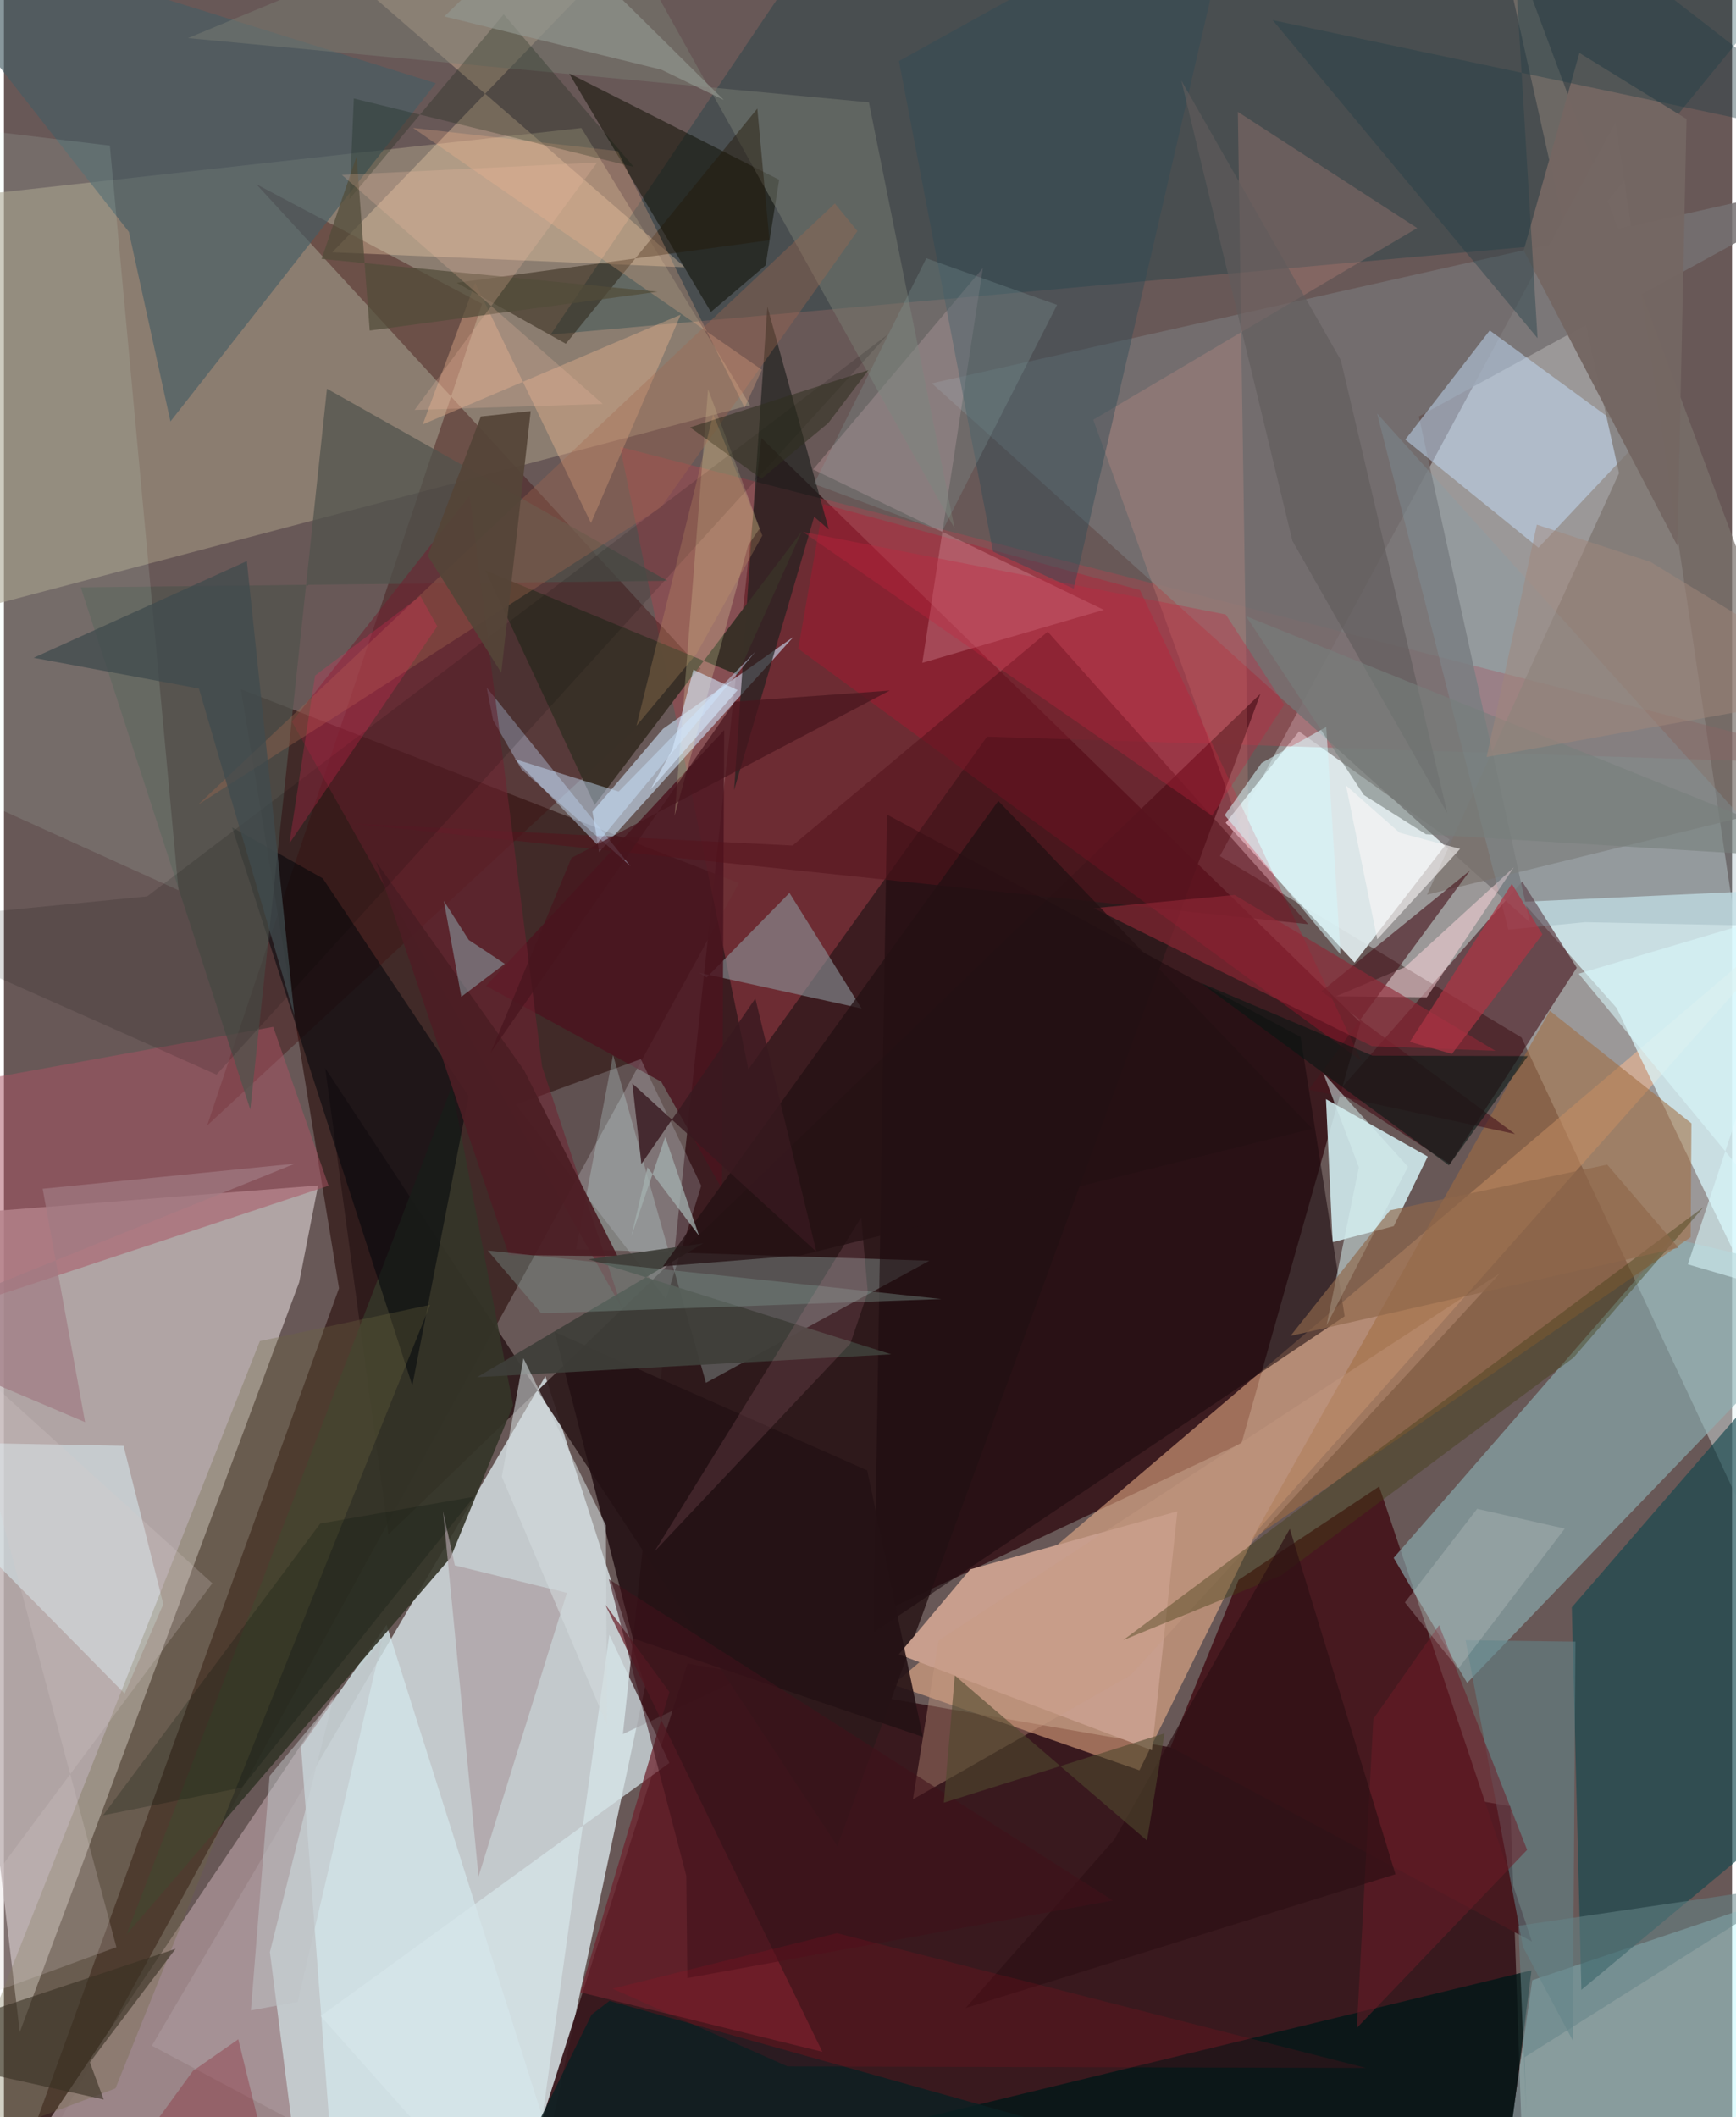 <svg xmlns="http://www.w3.org/2000/svg" width="228" height="278" viewBox="0 0 836 1024"><path fill="#685857" d="M0 0h836v1024H0z"/><path fill="#d5dfe3" fill-opacity=".831" d="M71.562 989.44L252.756 1086l57.453-270.427-48.28-149.969z"/><path fill="#290007" fill-opacity=".678" d="M366.416 211.853l289.86 282.8-57.573 203.335-299.276 140.723z"/><path fill="#e2f3f3" fill-opacity=".416" d="M588.237 414.056l145.9 87.737L898 851.87 779.67 58.983z"/><path fill="#36151a" fill-opacity=".929" d="M330.69 804.66L240.88 1086h495.243l-7.359-212.398z"/><path fill="#bfb3b5" fill-opacity=".824" d="M142.828 620.183l9.146-46.813-191.143 15.059L7.661 982.86z"/><path fill="#3d2422" fill-opacity=".89" d="M162.105 623.065L-5.999 1086 355.53 427.105l-240.884-93.731z"/><path fill="#fabb92" fill-opacity=".518" d="M430.165 814.784l119.144 41.456 57.011-115.961 273.036-307.8z"/><path fill="#a69884" fill-opacity=".573" d="M279.351 61.914L-62 99.755l3.031 206.883 419.902-110.642z"/><path fill="#e2edef" fill-opacity=".91" d="M626.525 353.769l-35.484 44.208 62.352 67.619 45.985-59.507z"/><path fill="#481a20" fill-opacity=".996" d="M665.288 718.956l73.913 220.1-174.814-94.07 32.886-80.862z"/><path fill="#dbf9fe" fill-opacity=".722" d="M780.157 487.545l-45.45-51.372 130.578-5.998L898 732.78z"/><path fill="#d7f5f9" fill-opacity=".835" d="M672.348 593.042l16.437-33.668-49.224-27.773 3.204 69.224z"/><path fill="#ae434e" fill-opacity=".424" d="M298.061 216.16l62.066 300.994 115.455-160.856L898 369.855z"/><path fill="#8bb1b4" fill-opacity=".624" d="M894.81 619.675l-186.97 194.29-35.532-60.469 134.62-154.595z"/><path fill="#b6fbfe" fill-opacity=".42" d="M809.723 1086l81.41-179.266-151.778 51.012-14.66 101.274z"/><path fill="#2d1a1b" fill-opacity=".914" d="M185.993 742.16l421.836-406.583-204.653 557.369-247.747-376.305z"/><path fill="#013842" fill-opacity=".294" d="M415.655-62L264.483 161.818l494.779-44.455L898-52.741z"/><path fill="#3a020d" fill-opacity=".533" d="M760.887 468.045l-61.418 94.975-53.974-35.052 89.02-101.574z"/><path fill="#a18b8e" fill-opacity=".894" d="M140.84 1039.562L-18.828 1086l178.482-265.704-31.003 123.87z"/><path fill="#767172" fill-opacity=".851" d="M684.48 201.449l53.642 244.641L448.885 185.4 898 84.44z"/><path fill="#41100f" fill-opacity=".408" d="M122.132 89.116l214.905 234.293L98.31 544.352l133.017-397.413z"/><path fill="#14474d" fill-opacity=".647" d="M898 850.063l-.665-233.044-138.853 160.4 4.64 184.995z"/><path fill="#cef9f4" fill-opacity=".255" d="M339.615 668.812l-44.95-158.6-17.892 94.03 170.915 5.527z"/><path fill="#cfe7fe" fill-opacity=".576" d="M287.933 412.12l94.002-104.051-63.073 44.425-34.169 40.074z"/><path fill="#c89e8d" fill-opacity=".992" d="M567.681 730.963l-100.224 28.074L432.9 800.15l122.457 46.403z"/><path fill="#c50f2e" fill-opacity=".31" d="M396.485 243.834l-12.218 69.927 272.452 199.413-107.172-227.786z"/><path fill="#c6e3ff" fill-opacity=".478" d="M677.918 212.624l64.428 52.291 48.922-52.022-72.496-53.058z"/><path fill="#7b726d" fill-opacity=".71" d="M716.48-62l166.357 447-194.385 47.713 92.873-203.873z"/><path fill="#1b0a0d" fill-opacity=".565" d="M427.19 393.993l-6.441 395.571 227.849-152.92-21.344-135.114z"/><path fill="#fed7b2" fill-opacity=".329" d="M158.834 122.034l170.657 7.248L137.406-37.424 336.293-62z"/><path fill="#d2e4e7" fill-opacity=".824" d="M161.863 1086h118.28l-95.032-300.116-41.399 58.965z"/><path fill="#343528" fill-opacity=".91" d="M216.677 525.462L59.33 935.62l156.696-182.167 30.313-73.736z"/><path fill="#a16d41" fill-opacity=".565" d="M815.959 598.402L603.577 744.619l144.276-255.746 68.504 54.454z"/><path fill="#465d64" fill-opacity=".639" d="M60.442 112.18L-62-44.128l270.9 84.393L80.542 203.861z"/><path fill="#def8fe" fill-opacity=".463" d="M77.089 775.892l-18.7 43.236L-62 696.988 57.858 699.3z"/><path fill="#d6e6ea" fill-opacity=".714" d="M321.915 852.666L153.226 975.098 251.886 1086l40.982-295.35z"/><path fill="#0c0d00" fill-opacity=".514" d="M273.356 35.445l101.65 51.493-6.53 41.4-26.462 22.552z"/><path fill="#8b959b" fill-opacity=".596" d="M336.226 470.453l3.708 2.32 40.072-40.904 34.876 55.901z"/><path fill="#011718" fill-opacity=".788" d="M738.985 952.973L190.728 1086l587.054-43.049-52.827 20.266z"/><path fill="#00050a" fill-opacity=".525" d="M110.34 400.144l43.905 24.695 70.515 105.373-27.208 139.878z"/><path fill="#a85363" fill-opacity=".51" d="M130.252 496.658l26.79 76.834-208.682 69.122-9.783-111.252z"/><path fill="#ffc8d3" fill-opacity=".231" d="M391.443 227.046l140.636 67.925-87.813 25.627 29.285-190.923z"/><path fill="#6e222e" fill-opacity=".733" d="M395.932 992.396l-117.114-28.783 43.126-145.25-31.215-42.583z"/><path fill="#4b141e" fill-opacity=".831" d="M347.357 575.024l1.078-221.921-115.228 123.724 84.743 46.33z"/><path fill="#51544d" fill-opacity=".733" d="M119.175 536.614l37.086-348.601L321.01 280.92l-283.861 3.154z"/><path fill="#1f211f" fill-opacity=".686" d="M391.963 249.946l7.072 6.158-29.706-107.792-16.108 233.827z"/><path fill="#d7fff2" fill-opacity=".122" d="M84.438 430.587L-62 364.17l9.878-306.175 103.36 12.44z"/><path fill="#6e673e" fill-opacity=".306" d="M123.803 648.648l-155.946 393.917 86.084-32.474 152.23-378.988z"/><path fill="#d0d8df" fill-opacity=".224" d="M247.66 534.271l72.613 94.098 17.055-54.864-29.243-61.262z"/><path fill="#54131d" fill-opacity=".549" d="M630.993 447.02l-126.05-141.477-123.425 103.42-212.69-10.609z"/><path fill="#7a7e73" fill-opacity=".478" d="M89.03 18.429L282.886-62l177.02 317.639-41.465-206.142z"/><path fill="#b9cbe9" fill-opacity=".408" d="M303.105 418.928l-52.716-46.79-13.728-23.695-3.133-15.9z"/><path fill="#f6bb94" fill-opacity=".353" d="M283.98 252.98l43.413-100.789-124.774 53.073 25.354-68.477z"/><path fill="#241115" fill-opacity=".894" d="M304.254 792.412l-37.823-148.16 151.19 66.926 26.896 128.888z"/><path fill="#241a09" fill-opacity=".459" d="M219.039 136.746l151.275-20.561-5.855-63.677-92.64 113.758z"/><path fill="#6f2230" fill-opacity=".561" d="M225.268 239.714l35.054 276.08 38.931 117.453L139.321 349.08z"/><path fill="#ffd7de" fill-opacity=".506" d="M644.43 481.86l43.89.5 42.08-62.827-52.72 48.276z"/><path fill="#ffaa9a" fill-opacity=".18" d="M526.991 203.019l75.31 208.878-5.378-357.794 86.742 56.207z"/><path fill="#48161d" fill-opacity=".62" d="M637.38 479.452l93.653 69.04-99.823-21.465 78.113-106.076z"/><path fill="#393027" fill-opacity=".984" d="M285.77 389.3l-52.91-113.4 122.072 50.463 31.129-69.49z"/><path fill="#2f4b56" fill-opacity=".435" d="M478.482 266.787l39.064 17.962L597.897-62l-164.92 91.528z"/><path fill="#0c2022" fill-opacity=".827" d="M259.463 1024.777l373.362 38.134-339.891-95.162-8.636 6.644z"/><path fill="#60848a" fill-opacity=".561" d="M707.111 793.332l27.718 148.274 24.107 45.265 1.287-192.858z"/><path fill="#f8fabb" fill-opacity=".227" d="M340.638 188.258l24.967 67.328-5.592 8.201-35.572 130.766z"/><path fill="#c99b82" fill-opacity=".376" d="M723.747 615.808L452.127 793.47l-12.379 76.77 105.29-60.026z"/><path fill="#423e14" fill-opacity=".412" d="M822.267 583.76l-62.923 72.875L618.04 761.854l-76.556 31.403z"/><path fill="#746762" fill-opacity=".976" d="M735.198 121.1l26.955-95.518 51.812 31.969-4.38 206.494z"/><path fill="#ac9ea2" fill-opacity=".69" d="M212.377 730.77l17.208 176.808 42.762-137.172-54.222-13.28z"/><path fill="#8f2736" fill-opacity=".62" d="M595.35 432.858l-68.16 6.42 134.575 66.724 59.737 2.228z"/><path fill="#4c1d24" fill-opacity=".929" d="M296.855 607.589l-45.206-89.902-71.627-100.96 64.255 190.31z"/><path fill="#a4694f" fill-opacity=".349" d="M412.867 111.771l-95.111 133.692L93.883 389.214 401.965 98.418z"/><path fill="#051612" fill-opacity=".557" d="M662.013 510.578l-83.082-35.24 120.093 88.287 38.175-52.838z"/><path fill="#383123" fill-opacity=".608" d="M48.264 1015.454L-62 990.95l145.027-48.377-41.462 54.902z"/><path fill="#3e3e39" fill-opacity=".933" d="M228.903 666.083l200.329-11.052-146.385-45.95 55.435-7.699z"/><path fill="#000400" fill-opacity=".133" d="M427.617 161.749L69.25 433.547-62 446.458l164.836 73.3z"/><path fill="#c9e4ff" fill-opacity=".443" d="M247.144 367.152l39.612 41.103 76.733-93.034-66.102 67.624z"/><path fill="#85a2ad" fill-opacity=".275" d="M727.776 449.62l37.053-3.594 123.612 2.516-224.158-248.555z"/><path fill="#d5eeee" fill-opacity=".525" d="M655.471 564.582l-17.24-45.642 40.966 45.363-39.363 76.714z"/><path fill="#ffb890" fill-opacity=".255" d="M296.886 73.071l-98.969-11.187L366.641 178.81l-8.34 18.37z"/><path fill="#c5233e" fill-opacity=".325" d="M584.395 394.552l34.99-53.758-28.327-43.6-204.515-39.93z"/><path fill="#061d0a" fill-opacity=".239" d="M169.259 47.636l-2.083 48.625 74.58-89.312 62.92 73.782z"/><path fill="#6c1c28" fill-opacity=".541" d="M662.491 831.346l-8.008 149.506 82.372-86.138-42.578-108.645z"/><path fill="#788d85" fill-opacity=".427" d="M259.718 634.976L234.07 604.85l219.47 23.449-183.078 6.566z"/><path fill="#2d1014" fill-opacity=".678" d="M673.173 906.508l-51.112-167.053-84.965 150.357-71.84 81.367z"/><path fill="#aef6fd" fill-opacity=".325" d="M224.876 454.645l-12.081-18.912 8.452 46.364 21.046-15.937z"/><path fill="#d9f7fb" fill-opacity=".569" d="M872.06 438.214l-57.443 173.291L898 635.885 761.806 470.948z"/><path fill="#8e674a" fill-opacity=".655" d="M622.402 646.129l187.658-42.62-34.459-40.23-105.075 22.106z"/><path fill="#d2dbdd" fill-opacity=".561" d="M240.848 714.226l10.47-57.253 39.864 80.7.56 96.575z"/><path fill="#223e46" fill-opacity=".404" d="M741.904 163.576L728.342-62 898 69.788 613.781 9.746z"/><path fill="#dbcecb" fill-opacity=".227" d="M-62 984.45l162.795-218.69-123.203-111.616 76.806 287.645z"/><path fill="#ac3444" fill-opacity=".714" d="M700.51 509.72l43.754-57.782-14.792-24.46-49.355 76.435z"/><path fill="#544538" fill-opacity=".937" d="M254.814 198.875l-24.111 2.571-25.636 67.388 35.51 56.515z"/><path fill="#605b5b" fill-opacity=".635" d="M623.315 261.582l74.96 131.813L646.747 174.2 569.57 38.91z"/><path fill="#869f9f" fill-opacity=".259" d="M453.808 257.078l55.665-109.623-63.28-22.555-54.287 109.175z"/><path fill="#524c39" fill-opacity=".725" d="M170.599 75.599l-16.92 49.625 162.472 15.89-139.216 18.772z"/><path fill="#fd2a60" fill-opacity=".227" d="M201.453 288.259l8.16 14.693-71.559 105.042 12.465-81.243z"/><path fill="#d5f6f9" fill-opacity=".549" d="M639.692 351.596l6.914 110.103-56.043-67.457 17.84-25.212z"/><path fill="#3f121a" fill-opacity=".588" d="M330.095 907.25l-37.468-143.436 243.815 155.388-205.83 37.53z"/><path fill="#cd0a24" fill-opacity=".129" d="M294.356 961.838l84.727 37.625 279.877.745-256.05-65.192z"/><path fill="#faf7f7" fill-opacity=".604" d="M649.25 379.897l15.135 74.384 40.032-43.701-29.259-7.804z"/><path fill="#2f2f1f" fill-opacity=".545" d="M418.207 179.027l-19.426 25.58-32.35 26.948-34.472-24.841z"/><path fill="#91968e" fill-opacity=".675" d="M213.04 7.963l104.99 25.722 30.217 14.676-87.722-86.734z"/><path fill="#f5bda3" fill-opacity=".235" d="M289.658 195.351l-90.996 2.924L286.96 78.597l-123.495 5.98z"/><path fill="#668588" fill-opacity=".537" d="M867.851 911.575l-132.257 83.466.874 28.277-3.784-91.874z"/><path fill="#ffabbc" fill-opacity=".122" d="M314.667 750.457l94.798-100.612 8.442-24.843-3.204-36.169z"/><path fill="#241013" fill-opacity=".761" d="M481.038 387.39L318.81 612.468l66.874-5.313 247.2-61.222z"/><path fill="#50492e" fill-opacity=".596" d="M454.675 871.895l106.765-33.52-8.465 51.84-92.983-79.845z"/><path fill="#ccd1d2" fill-opacity=".255" d="M712.696 729.767l42.37 9.57-51.568 67.829-25.758-32.133z"/><path fill="#767f7c" fill-opacity=".6" d="M893.603 416.111L600.86 298.008l57.01 86.492 30.06 19.023z"/><path fill="#a07a83" fill-opacity=".698" d="M140.744 562.824L18.713 574.953l20.54 112.894L-62 644.814z"/><path fill="#404b4d" fill-opacity=".753" d="M14.355 318.145l79.97 14.874 46.227 158.339-23.056-219.961z"/><path fill="#a1887c" fill-opacity=".498" d="M741.56 253.76l55.002 18.022L898 333.702l-180.73 32.465z"/><path fill="#a3b0af" fill-opacity=".749" d="M319.896 549.9l-16.404 48.106 7.85-33.406 24.92 33.073z"/><path fill="#021009" fill-opacity=".212" d="M153 736.892L47.943 878.004l67.052-13.385L227.429 723.9z"/><path fill="#ca9e6c" fill-opacity=".247" d="M343.115 200.411l23.78 58.608-31.774 57.066-29.14 34.981z"/><path fill="#871a29" fill-opacity=".322" d="M137.693 1086l-24.331-99.673-21.93 15.297L30.022 1086z"/><path fill="#bec2c6" fill-opacity=".514" d="M119.473 972.34l22.6-4.098 40.767-174.619-54.326 65.36z"/><path fill="#d6ebff" fill-opacity=".58" d="M333.545 323.928l21.384 9.836-42.199 48.127 10.617-19.458z"/><path fill="#38191f" fill-opacity=".808" d="M363.497 482.925l-55.141 80.083-4.368-38.991 89.033 81.376z"/><path fill="#48161e" fill-opacity=".718" d="M428.467 334.005l-74.958 5.37-117.99 169.709 38.99-94.132z"/></svg>